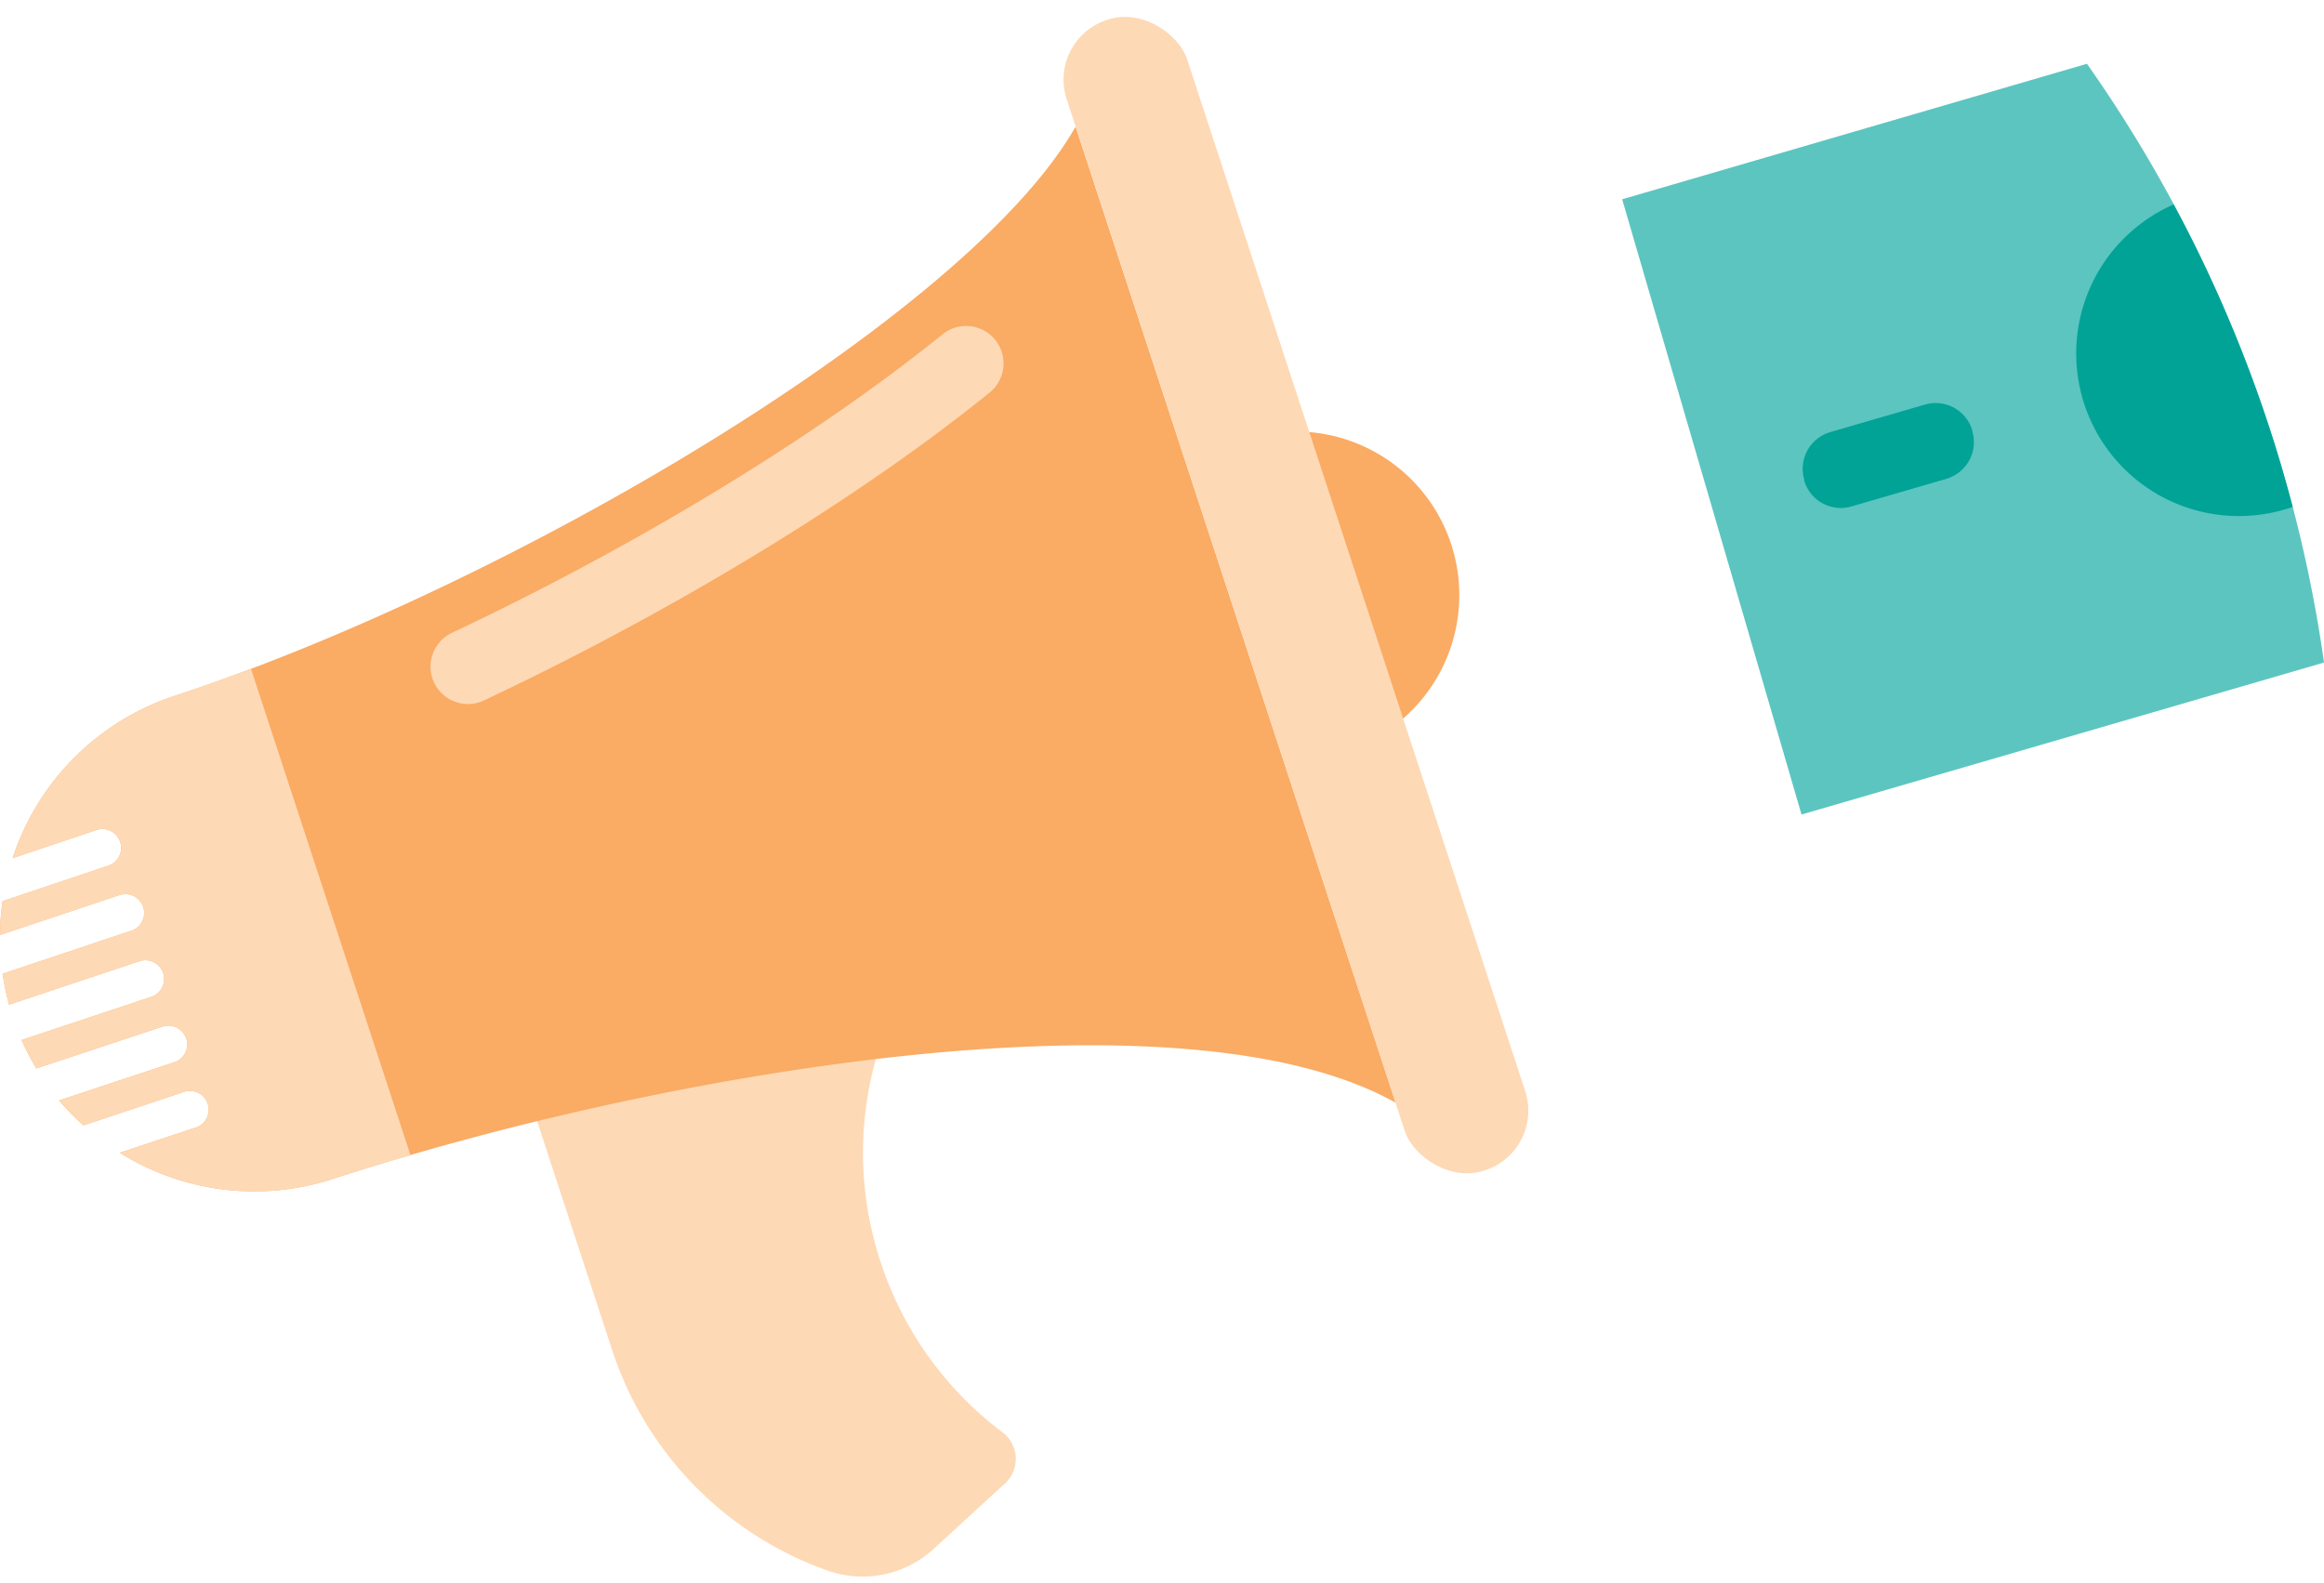 <svg xmlns="http://www.w3.org/2000/svg" viewBox="-0 -1.971 279.51 190.458"><title>Depositphotos_54179167_02</title><g data-name="Layer 2"><g data-name="Layer 1"><path d="M279.5 77.72L216.67 96 195.1 22 251 5.7a165.29 165.29 0 0 1 28.51 72z" fill="#5cc5c0"/><path d="M275.74 59c-.32.12-.65.22-1 .32a19.56 19.56 0 0 1-13.31-36.7A164.6 164.6 0 0 1 275.74 59z" fill="#00a396"/><path d="M234.14 55.61l-11.41 3.32a4.59 4.59 0 0 1-5.73-3.08v-.14a4.59 4.59 0 0 1 3.11-5.7l11.41-3.32a4.59 4.59 0 0 1 5.69 3.12v.09a4.59 4.59 0 0 1-3.09 5.71z" fill="#00a396"/><path d="M105.9 149.79a41.9 41.9 0 0 1 .05-26.36 385.93 385.93 0 0 0-41.83 8l9.51 29a42 42 0 0 0 26 26.54 12.65 12.65 0 0 0 12.72-2.69l8.56-7.86a4 4 0 0 0-.36-6.13 41.9 41.9 0 0 1-14.65-20.5z" fill="#fed9b5"/><path d="M129.36 13.26c-12.78 22.57-67.5 55-108.3 68.45a30.54 30.54 0 0 0-19.54 19.54l10.18-3.42a2.26 2.26 0 0 1 1.41 4.29l-12.8 4.3a30.35 30.35 0 0 0-.31 4.07l14.28-4.77a2.26 2.26 0 1 1 1.6 4.23l-.19.06-15.37 5.14a30.63 30.63 0 0 0 .77 3.72l15.78-5.26a2.26 2.26 0 0 1 1.41 4.29L2.6 123.12a30.43 30.43 0 0 0 1.77 3.42l15.08-5a2.26 2.26 0 0 1 1.6 4.23l-.19.06-13.75 4.56a30.46 30.46 0 0 0 2.93 3l12-4a2.26 2.26 0 0 1 1.6 4.23l-.19.06-9.05 3a30.52 30.52 0 0 0 25.72 3.12c40.87-13.28 102.44-23.36 127.74-9.13z" fill="#faab64"/><path d="M56.28 82.71a4.5 4.5 0 0 1-1.92-8.57c22.29-10.51 43.78-23.59 59-35.9a4.5 4.5 0 0 1 5.67 7C103.26 58 81.11 71.48 58.2 82.28a4.48 4.48 0 0 1-1.92.43z" fill="#fed9b5"/><rect x="148.23" y="-3.22" width="15.26" height="145.65" rx="7.55" ry="7.55" transform="rotate(-18.14 155.878 69.594)" fill="#fed9b5"/><path d="M157.46 50l11.29 34.46A19.68 19.68 0 0 0 157.46 50z" fill="#faab64"/><path d="M30.19 78.48q-4.65 1.74-9.13 3.23a30.54 30.54 0 0 0-19.54 19.54l10.18-3.42a2.26 2.26 0 0 1 1.41 4.29l-12.8 4.3a30.35 30.35 0 0 0-.31 4.07l14.28-4.77a2.26 2.26 0 1 1 1.6 4.23l-.19.06-15.37 5.14a30.63 30.63 0 0 0 .77 3.72l15.78-5.26a2.26 2.26 0 0 1 1.41 4.29L2.6 123.12a30.43 30.43 0 0 0 1.77 3.42l15.08-5a2.26 2.26 0 0 1 1.6 4.23l-.19.06-13.75 4.56a30.46 30.46 0 0 0 2.93 3l12-4a2.26 2.26 0 0 1 1.6 4.23l-.19.06-9.05 3a30.52 30.52 0 0 0 25.72 3.12c3-1 6.08-1.9 9.26-2.8z" fill="#fed9b5"/></g></g></svg>